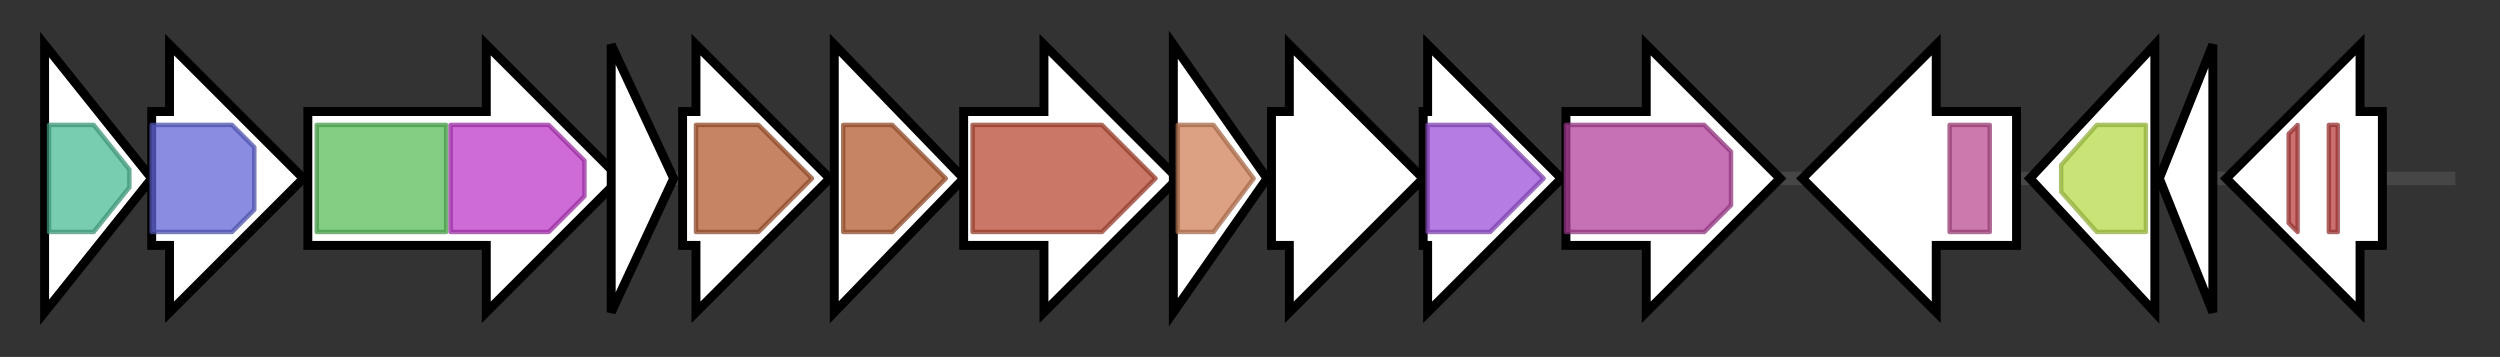 <svg version="1.1" baseProfile="full" xmlns="http://www.w3.org/2000/svg" width="560.367" height="80">
	<rect width="100%" height="100%" fill="#333333" stroke="none"/>
	<g>
		<line x1="10" y1="40.0" x2="550.367" y2="40.0" style="stroke:rgb(70,70,70); stroke-width:3 "/>
		<g>
			<title> (ctg3896_1)</title>
			<polygon class=" (ctg3896_1)" points="10,10 34,40 10,70" fill="rgb(255,255,255)" fill-opacity="1.0" stroke="rgb(0,0,0)" stroke-width="2"  />
			<g>
				<title>PNP_UDP_1 (PF01048)
"Phosphorylase superfamily"</title>
				<polygon class="PF01048" points="11,28 21,28 29,38 29,42 21,52 11,52" stroke-linejoin="round" width="18" height="24" fill="rgb(75,186,148)" stroke="rgb(60,148,118)" stroke-width="1" opacity="0.75" />
			</g>
		</g>
		<g>
			<title> (ctg3896_2)</title>
			<polygon class=" (ctg3896_2)" points="34,25 38,25 38,10 68,40 38,70 38,55 34,55" fill="rgb(255,255,255)" fill-opacity="1.0" stroke="rgb(0,0,0)" stroke-width="2"  />
			<g>
				<title>Epimerase (PF01370)
"NAD dependent epimerase/dehydratase family"</title>
				<polygon class="PF01370" points="34,28 52,28 57,33 57,47 52,52 34,52" stroke-linejoin="round" width="23" height="24" fill="rgb(98,102,214)" stroke="rgb(78,81,171)" stroke-width="1" opacity="0.75" />
			</g>
		</g>
		<g>
			<title> (ctg3896_3)</title>
			<polygon class=" (ctg3896_3)" points="69,25 109,25 109,10 139,40 109,70 109,55 69,55" fill="rgb(255,255,255)" fill-opacity="1.0" stroke="rgb(0,0,0)" stroke-width="2"  />
			<g>
				<title>SQHop_cyclase_N (PF13249)
"Squalene-hopene cyclase N-terminal domain"</title>
				<rect class="PF13249" x="71" y="28" stroke-linejoin="round" width="29" height="24" fill="rgb(88,190,89)" stroke="rgb(70,152,71)" stroke-width="1" opacity="0.75" />
			</g>
			<g>
				<title>SQHop_cyclase_C (PF13243)
"Squalene-hopene cyclase C-terminal domain"</title>
				<polygon class="PF13243" points="101,28 123,28 131,36 131,44 123,52 101,52" stroke-linejoin="round" width="30" height="24" fill="rgb(191,58,201)" stroke="rgb(152,46,160)" stroke-width="1" opacity="0.75" />
			</g>
		</g>
		<g>
			<title> (ctg3896_4)</title>
			<polygon class=" (ctg3896_4)" points="137,10 151,40 137,70" fill="rgb(255,255,255)" fill-opacity="1.0" stroke="rgb(0,0,0)" stroke-width="2"  />
		</g>
		<g>
			<title> (ctg3896_5)</title>
			<polygon class=" (ctg3896_5)" points="153,25 156,25 156,10 186,40 156,70 156,55 153,55" fill="rgb(255,255,255)" fill-opacity="1.0" stroke="rgb(0,0,0)" stroke-width="2"  />
			<g>
				<title>SQS_PSY (PF00494)
"Squalene/phytoene synthase"</title>
				<polygon class="PF00494" points="156,28 170,28 182,40 170,52 156,52" stroke-linejoin="round" width="27" height="24" fill="rgb(178,91,49)" stroke="rgb(142,72,39)" stroke-width="1" opacity="0.75" />
			</g>
		</g>
		<g>
			<title> (ctg3896_6)</title>
			<polygon class=" (ctg3896_6)" points="187,10 216,40 187,70" fill="rgb(255,255,255)" fill-opacity="1.0" stroke="rgb(0,0,0)" stroke-width="2"  />
			<g>
				<title>SQS_PSY (PF00494)
"Squalene/phytoene synthase"</title>
				<polygon class="PF00494" points="189,28 200,28 212,40 200,52 189,52" stroke-linejoin="round" width="25" height="24" fill="rgb(178,91,49)" stroke="rgb(142,72,39)" stroke-width="1" opacity="0.75" />
			</g>
		</g>
		<g>
			<title> (ctg3896_7)</title>
			<polygon class=" (ctg3896_7)" points="216,25 234,25 234,10 264,40 234,70 234,55 216,55" fill="rgb(255,255,255)" fill-opacity="1.0" stroke="rgb(0,0,0)" stroke-width="2"  />
			<g>
				<title>Amino_oxidase (PF01593)
"Flavin containing amine oxidoreductase"</title>
				<polygon class="PF01593" points="218,28 247,28 259,40 247,52 218,52" stroke-linejoin="round" width="43" height="24" fill="rgb(184,74,52)" stroke="rgb(147,59,41)" stroke-width="1" opacity="0.75" />
			</g>
		</g>
		<g>
			<title> (ctg3896_8)</title>
			<polygon class=" (ctg3896_8)" points="263,10 284,40 263,70" fill="rgb(255,255,255)" fill-opacity="1.0" stroke="rgb(0,0,0)" stroke-width="2"  />
			<g>
				<title>Aldolase_II (PF00596)
"Class II Aldolase and Adducin N-terminal domain"</title>
				<polygon class="PF00596" points="264,28 272,28 281,40 272,52 264,52" stroke-linejoin="round" width="18" height="24" fill="rgb(208,130,90)" stroke="rgb(166,104,72)" stroke-width="1" opacity="0.75" />
			</g>
		</g>
		<g>
			<title> (ctg3896_9)</title>
			<polygon class=" (ctg3896_9)" points="285,25 289,25 289,10 319,40 289,70 289,55 285,55" fill="rgb(255,255,255)" fill-opacity="1.0" stroke="rgb(0,0,0)" stroke-width="2"  />
		</g>
		<g>
			<title> (ctg3896_10)</title>
			<polygon class=" (ctg3896_10)" points="319,25 320,25 320,10 350,40 320,70 320,55 319,55" fill="rgb(255,255,255)" fill-opacity="1.0" stroke="rgb(0,0,0)" stroke-width="2"  />
			<g>
				<title>IU_nuc_hydro (PF01156)
"Inosine-uridine preferring nucleoside hydrolase"</title>
				<polygon class="PF01156" points="320,28 334,28 346,40 334,52 320,52" stroke-linejoin="round" width="29" height="24" fill="rgb(156,80,217)" stroke="rgb(124,64,173)" stroke-width="1" opacity="0.75" />
			</g>
		</g>
		<g>
			<title> (ctg3896_11)</title>
			<polygon class=" (ctg3896_11)" points="351,25 369,25 369,10 399,40 369,70 369,55 351,55" fill="rgb(255,255,255)" fill-opacity="1.0" stroke="rgb(0,0,0)" stroke-width="2"  />
			<g>
				<title>Phosphodiest (PF01663)
"Type I phosphodiesterase / nucleotide pyrophosphatase"</title>
				<polygon class="PF01663" points="351,28 382,28 388,34 388,46 382,52 351,52" stroke-linejoin="round" width="37" height="24" fill="rgb(178,65,158)" stroke="rgb(142,52,126)" stroke-width="1" opacity="0.75" />
			</g>
		</g>
		<g>
			<title> (ctg3896_12)</title>
			<polygon class=" (ctg3896_12)" points="452,25 434,25 434,10 404,40 434,70 434,55 452,55" fill="rgb(255,255,255)" fill-opacity="1.0" stroke="rgb(0,0,0)" stroke-width="2"  />
			<g>
				<title>Rieske (PF00355)
"Rieske [2Fe-2S] domain"</title>
				<rect class="PF00355" x="437" y="28" stroke-linejoin="round" width="9" height="24" fill="rgb(186,77,145)" stroke="rgb(148,61,115)" stroke-width="1" opacity="0.75" />
			</g>
		</g>
		<g>
			<title> (ctg3896_13)</title>
			<polygon class=" (ctg3896_13)" points="455,40 483,10 483,70" fill="rgb(255,255,255)" fill-opacity="1.0" stroke="rgb(0,0,0)" stroke-width="2"  />
			<g>
				<title>adh_short (PF00106)
"short chain dehydrogenase"</title>
				<polygon class="PF00106" points="462,37 470,28 481,28 481,52 470,52 462,43" stroke-linejoin="round" width="19" height="24" fill="rgb(182,219,73)" stroke="rgb(145,175,58)" stroke-width="1" opacity="0.75" />
			</g>
		</g>
		<g>
			<title> (ctg3896_14)</title>
			<polygon class=" (ctg3896_14)" points="484,40 496,10 496,70" fill="rgb(255,255,255)" fill-opacity="1.0" stroke="rgb(0,0,0)" stroke-width="2"  />
		</g>
		<g>
			<title> (ctg3896_15)</title>
			<polygon class=" (ctg3896_15)" points="534,25 529,25 529,10 499,40 529,70 529,55 534,55" fill="rgb(255,255,255)" fill-opacity="1.0" stroke="rgb(0,0,0)" stroke-width="2"  />
			<g>
				<title>NHL (PF01436)
"NHL repeat"</title>
				<polygon class="PF01436" points="513,30 515,28 515,28 515,52 515,52 513,50" stroke-linejoin="round" width="2" height="24" fill="rgb(186,63,63)" stroke="rgb(148,50,50)" stroke-width="1" opacity="0.75" />
			</g>
			<g>
				<title>NHL (PF01436)
"NHL repeat"</title>
				<rect class="PF01436" x="522" y="28" stroke-linejoin="round" width="2" height="24" fill="rgb(186,63,63)" stroke="rgb(148,50,50)" stroke-width="1" opacity="0.75" />
			</g>
		</g>
	</g>
</svg>
